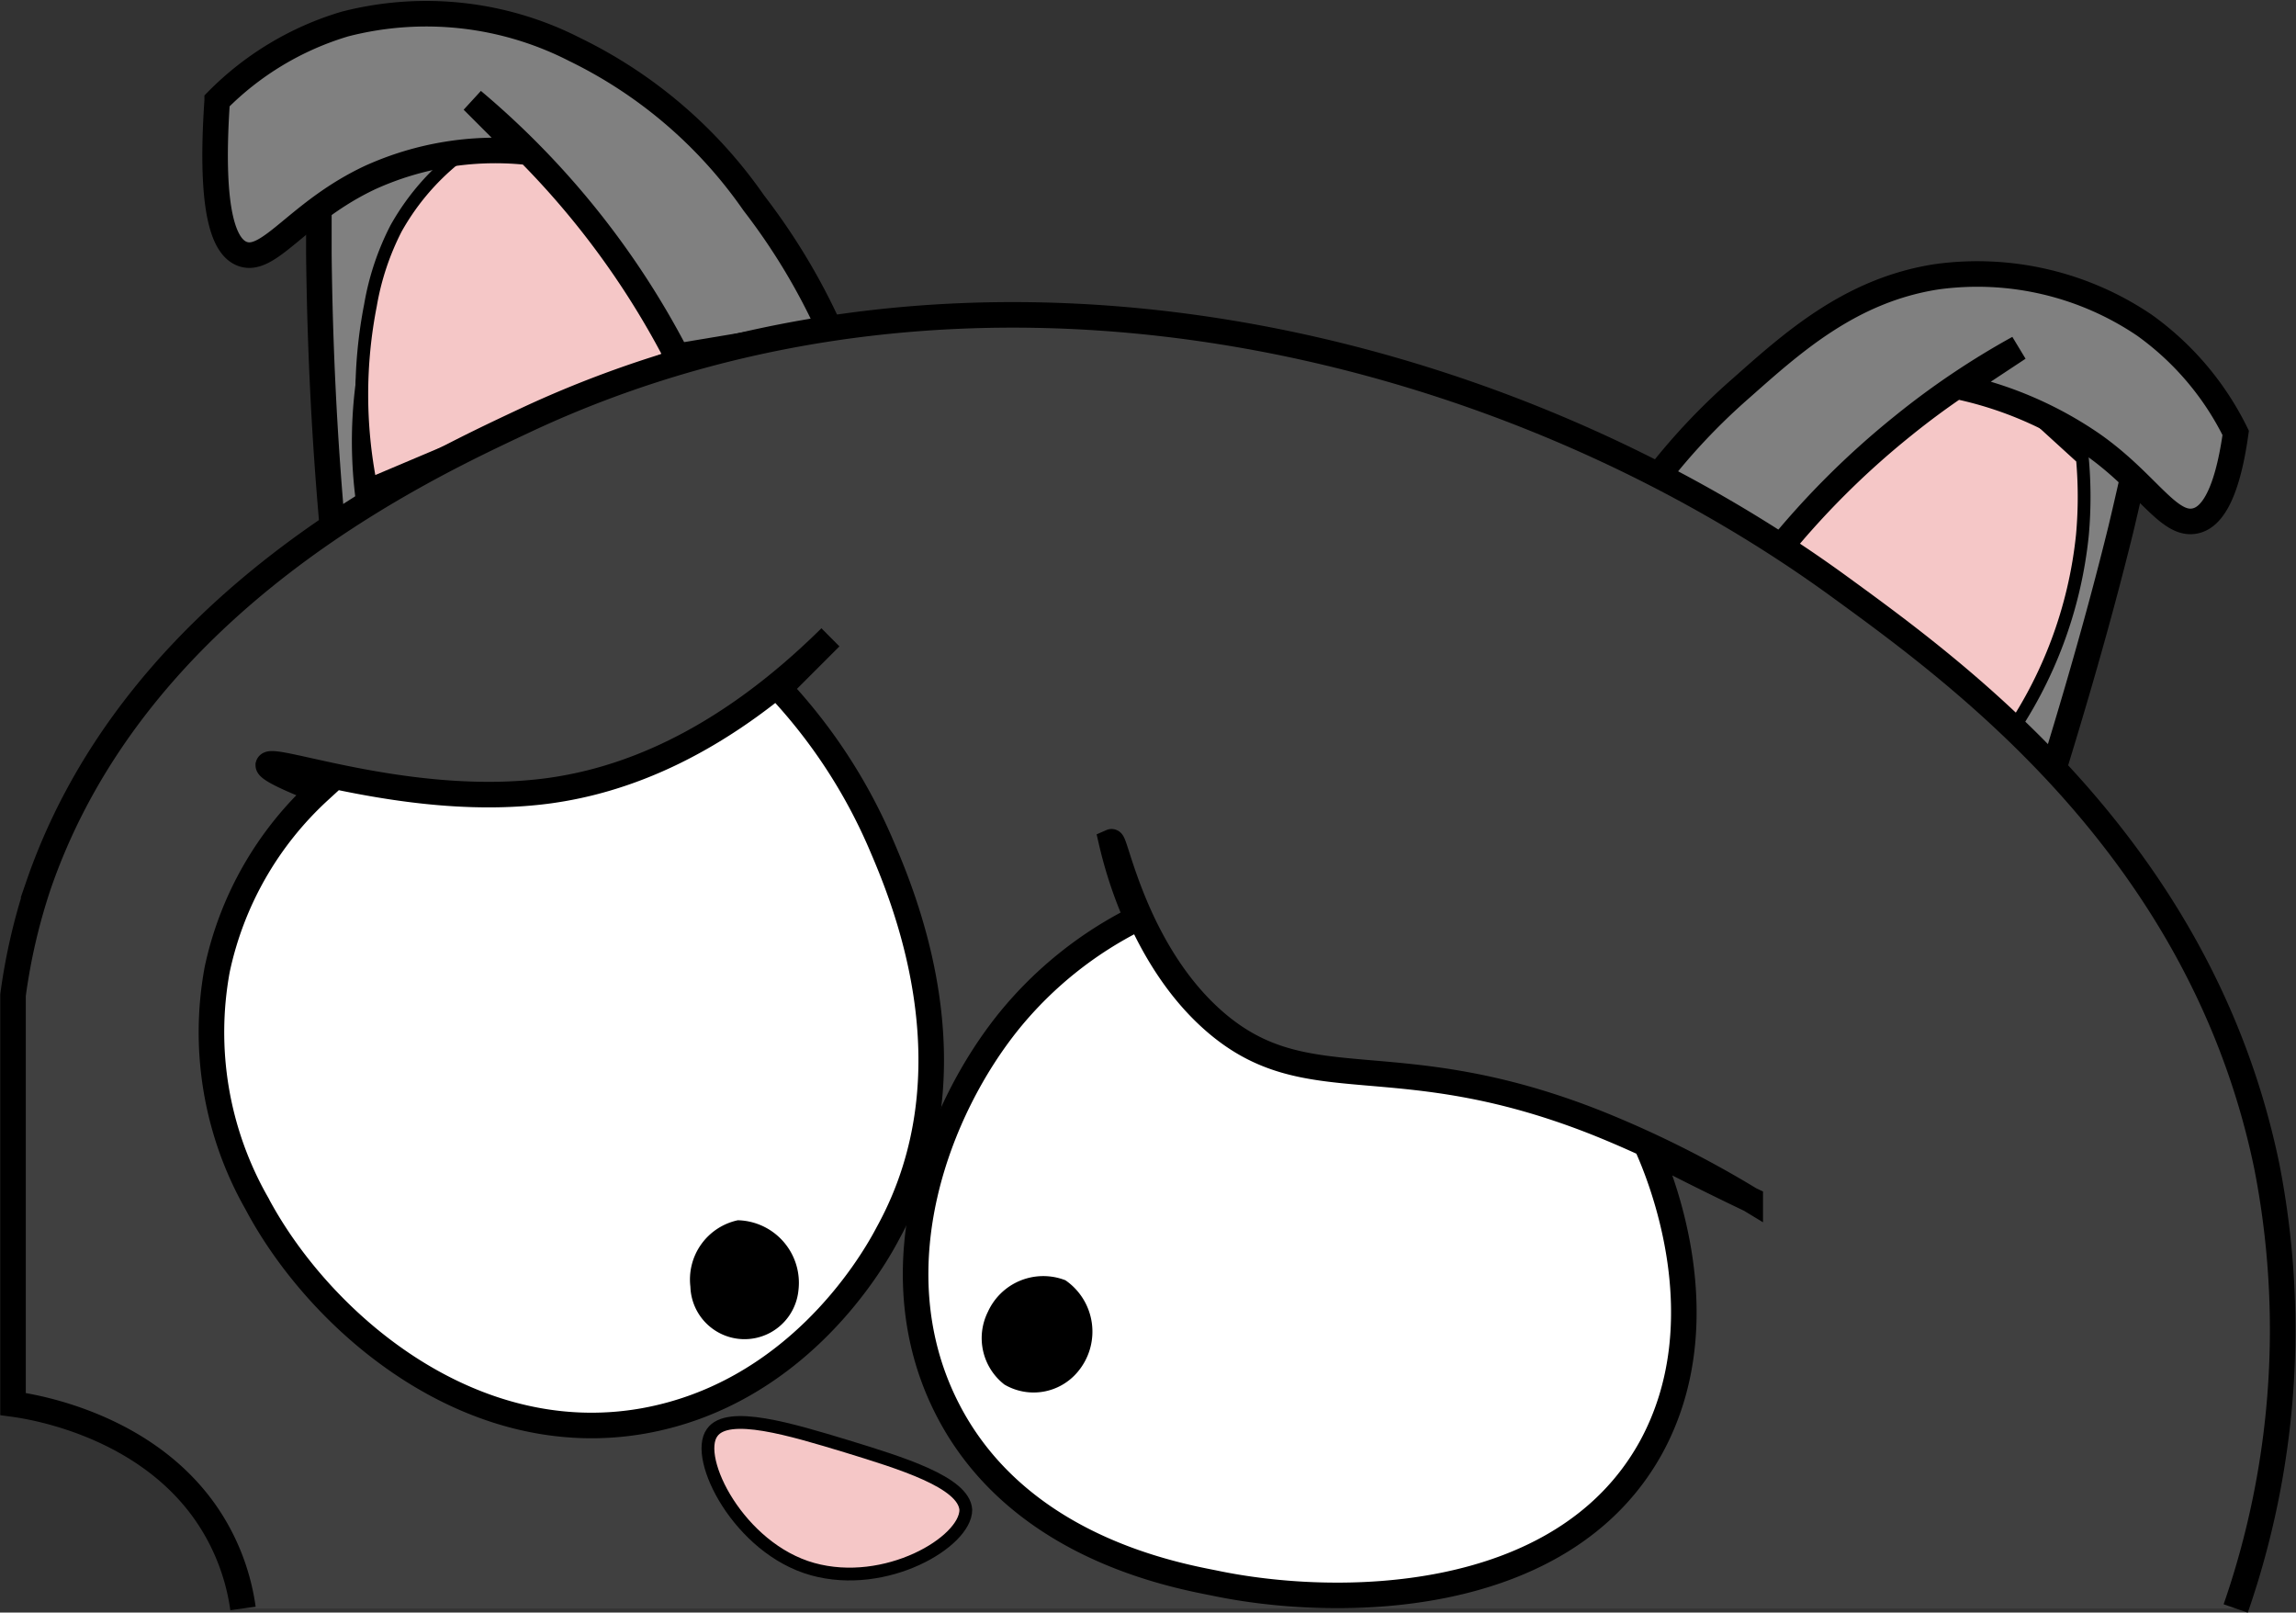 <svg xmlns="http://www.w3.org/2000/svg" width="89.86" height="63.1" viewBox="0 0 89.86 63.1">
  <rect x="0" y="0" width="89.86" height="63.1" fill="#333333" stroke="none"/>
  <defs>
    <style type="text/css">
      .a {
        fill: gray;
      }

      .a, .b, .c, .d, .e {
        stroke: #000;
        stroke-miterlimit: 10;
      }

      .b {
        fill: #f5c7c7;
      }

      .b, .e {
        stroke-width: 0.5px;
      }

      .c {
        fill: #404040;
      }

      .d {
        fill: #fff;
      }
    </style>
  </defs>
  <title>Cat_3_body</title>
  <g>
    <path class="a" d="M13,20.52c-.3-3.37-.48-6.9-.52-10.58q0-1.51,0-3l7-2a17.21,17.21,0,0,0-5,15Z"/>
    <path class="b" d="M14.5,18.94a18.17,18.17,0,0,1,0-7,10.4,10.4,0,0,1,1-3,9.49,9.49,0,0,1,3.58-3.61A10.15,10.15,0,0,1,26.18,14Z"/>
    <path class="a" d="M13.5.94a12.76,12.76,0,0,1,9,1,18.22,18.22,0,0,1,7,6,24.91,24.91,0,0,1,3,5l-6,1a32.57,32.57,0,0,0-4-6,32.7,32.7,0,0,0-4-4l2,2a11.87,11.87,0,0,0-6,1c-2.82,1.32-3.95,3.37-5,3-.68-.24-1.31-1.47-1-6A11.73,11.73,0,0,1,13.5.94Z"/>
    <path class="a" d="M80.12,30.92c1-3.22,2-6.62,2.88-10.19.24-1,.46-2,.68-2.93l-5.85-3.42a38.45,38.45,0,0,1-1.26,12.8Z"/>
    <path class="b" d="M78.5,28.94a16.85,16.85,0,0,0,3-8,16.65,16.65,0,0,0,0-3l-3.39-3.09a9.72,9.72,0,0,0-4.89,2,10.65,10.65,0,0,0-3.48,5Z"/>
    <path class="a" d="M87.5,16.94a11.31,11.31,0,0,0-3.58-4.22,11.67,11.67,0,0,0-8.12-1.89c-3.39.52-5.68,2.61-7.67,4.37a24.74,24.74,0,0,0-3.84,4.23l5.18,2.24a32.7,32.7,0,0,1,5-5A30.94,30.94,0,0,1,79,13.62L76.7,15.14a14.67,14.67,0,0,1,5.18,2.24c2.16,1.51,3,3.25,4.05,3C86.46,20.26,87.13,19.59,87.5,16.94Z"/>
    <path class="c" d="M87.5,62.94a33.27,33.27,0,0,0,1.22-17.29C86.15,33.18,76.6,26.31,71.94,22.92,58.57,13.21,38,8.25,20.51,16.47c-3.91,1.84-15.15,7-19,18.16a23.23,23.23,0,0,0-1,4.31v16c.82.11,5.73.89,8,5a8.67,8.67,0,0,1,1,3"/>
    <path class="d" d="M44.5,35.94a15.18,15.18,0,0,0-5,4c-2.8,3.46-5.15,9.6-2.52,15s8.56,6.62,10.52,7c4.72,1,13.61,1,17.1-5.27,2.76-5,.34-10.73-.1-11.73,1.89,1,4,2,4,2a40.8,40.8,0,0,0-6-3c-8-3.17-11.31-.76-15-4-3.07-2.7-3.84-7.07-4-7A16.67,16.67,0,0,0,44.5,35.94Z"/>
    <path class="d" d="M8.5,37.94a13.22,13.22,0,0,1,4-7c-1.25-.48-2-.85-2-1,.11-.4,5.64,1.73,11,1,2.75-.38,6.63-1.68,11-6l-2,2a21.09,21.09,0,0,1,3.94,6c.86,2,3.86,8.87.32,15.3C34,49.7,31,54.56,25.19,55.6c-6.81,1.21-12.7-3.9-15.15-8.53A13.52,13.52,0,0,1,8.5,37.94Z"/>
    <path class="b" d="M33.12,56.59c-2.15-.65-4.64-1.41-5.25-.53-.73,1,1.06,4.54,3.93,5.34s6-1.06,6-2.32C37.73,58,35.27,57.25,33.12,56.59Z"/>
    <path class="e" d="M28.9,48A2.2,2.2,0,0,1,31,50.47a1.87,1.87,0,0,1-3.73-.14A2.12,2.12,0,0,1,28.9,48Z"/>
    <path class="e" d="M41.58,50.32a2.19,2.19,0,0,1,.4,3.21,2,2,0,0,1-2.53.44,2.05,2.05,0,0,1-.56-2.53A2.13,2.13,0,0,1,41.58,50.32Z"/>
  </g>
</svg>
